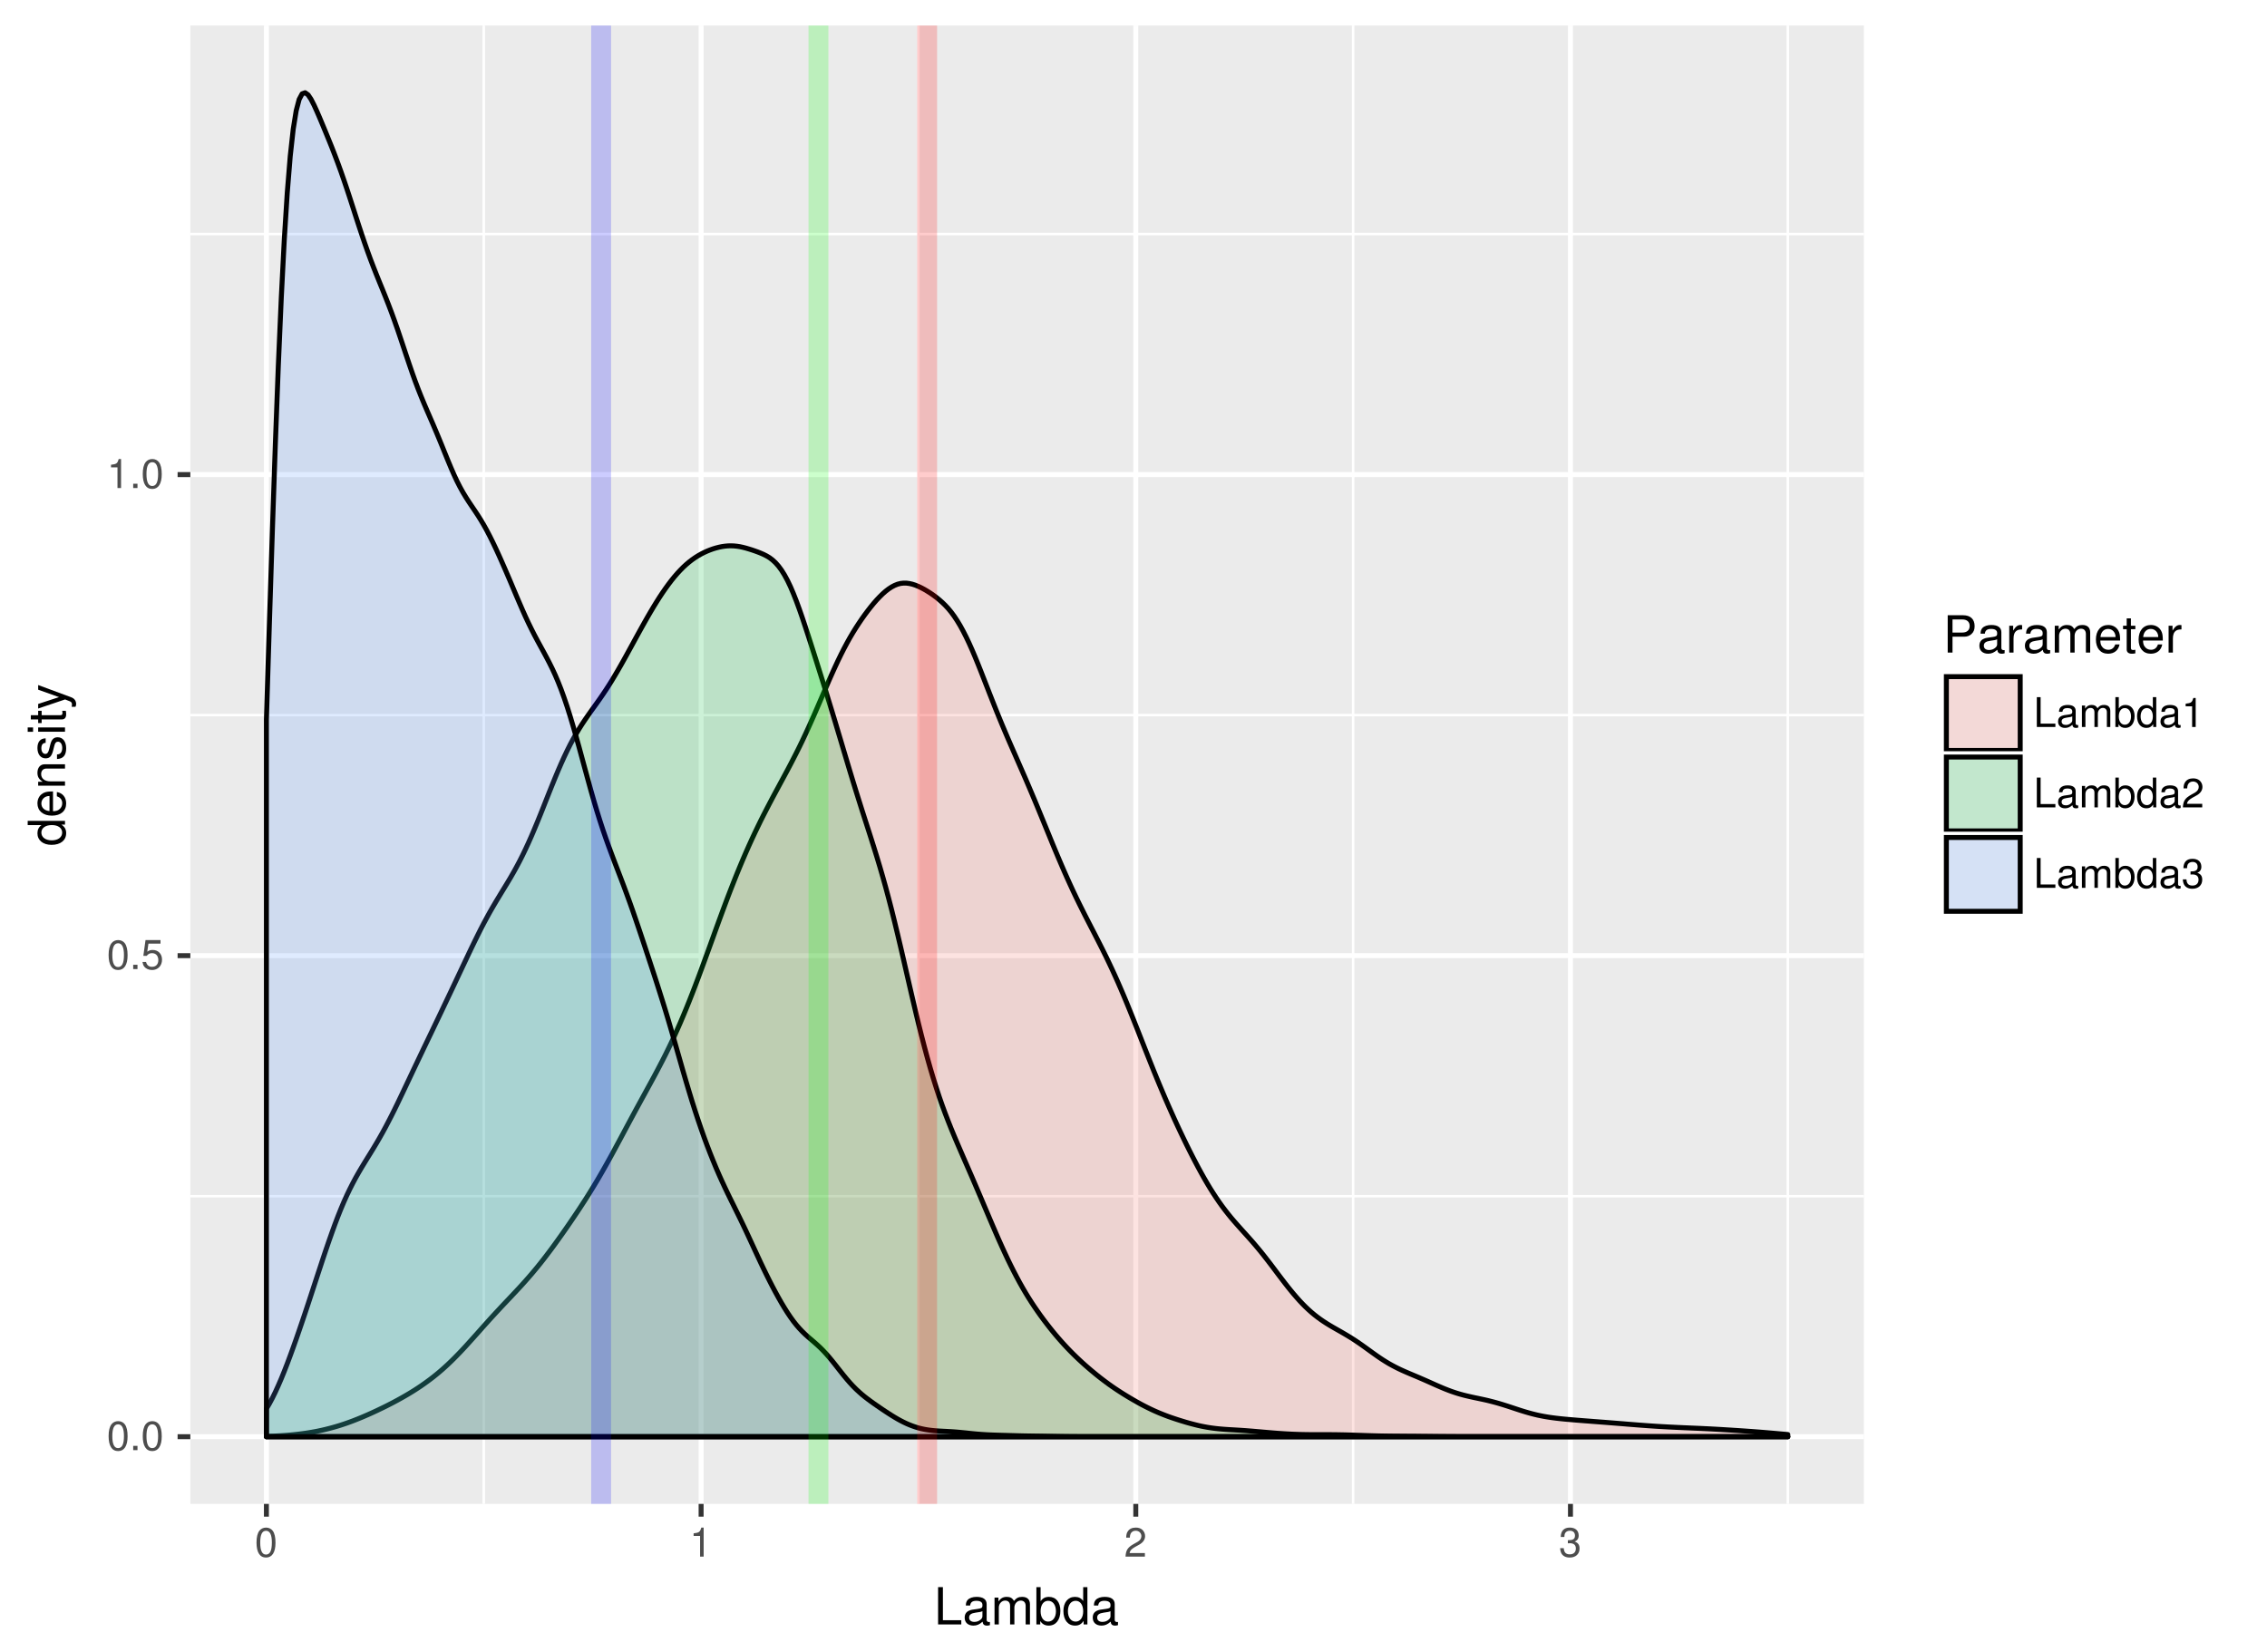 <?xml version="1.0" encoding="UTF-8"?>
<svg xmlns="http://www.w3.org/2000/svg" xmlns:xlink="http://www.w3.org/1999/xlink" width="487pt" height="355pt" viewBox="0 0 487 355" version="1.1">
<defs>
<g>
<symbol overflow="visible" id="glyph0-0">
<path style="stroke:none;" d=""/>
</symbol>
<symbol overflow="visible" id="glyph0-1">
<path style="stroke:none;" d="M 2.422 -6.234 C 1.844 -6.234 1.312 -5.984 0.984 -5.547 C 0.578 -5 0.375 -4.172 0.375 -3.016 C 0.375 -0.922 1.078 0.203 2.422 0.203 C 3.734 0.203 4.453 -0.922 4.453 -2.969 C 4.453 -4.172 4.266 -4.984 3.859 -5.547 C 3.531 -5.984 3.016 -6.234 2.422 -6.234 Z M 2.422 -5.547 C 3.25 -5.547 3.672 -4.703 3.672 -3.031 C 3.672 -1.266 3.266 -0.438 2.406 -0.438 C 1.578 -0.438 1.172 -1.297 1.172 -3.016 C 1.172 -4.719 1.578 -5.547 2.422 -5.547 Z M 2.422 -5.547 "/>
</symbol>
<symbol overflow="visible" id="glyph0-2">
<path style="stroke:none;" d="M 1.688 -0.922 L 0.766 -0.922 L 0.766 0 L 1.688 0 Z M 1.688 -0.922 "/>
</symbol>
<symbol overflow="visible" id="glyph0-3">
<path style="stroke:none;" d="M 4.188 -6.234 L 0.969 -6.234 L 0.5 -2.844 L 1.219 -2.844 C 1.578 -3.266 1.875 -3.422 2.359 -3.422 C 3.188 -3.422 3.719 -2.844 3.719 -1.922 C 3.719 -1.031 3.203 -0.484 2.359 -0.484 C 1.688 -0.484 1.266 -0.828 1.078 -1.531 L 0.312 -1.531 C 0.406 -1.016 0.5 -0.781 0.688 -0.547 C 1.031 -0.078 1.672 0.203 2.375 0.203 C 3.641 0.203 4.516 -0.719 4.516 -2.031 C 4.516 -3.266 3.688 -4.109 2.5 -4.109 C 2.062 -4.109 1.703 -4 1.344 -3.734 L 1.594 -5.469 L 4.188 -5.469 Z M 4.188 -6.234 "/>
</symbol>
<symbol overflow="visible" id="glyph0-4">
<path style="stroke:none;" d="M 2.281 -4.438 L 2.281 0 L 3.047 0 L 3.047 -6.234 L 2.547 -6.234 C 2.266 -5.281 2.094 -5.141 0.891 -5 L 0.891 -4.438 Z M 2.281 -4.438 "/>
</symbol>
<symbol overflow="visible" id="glyph0-5">
<path style="stroke:none;" d="M 4.453 -0.766 L 1.172 -0.766 C 1.25 -1.281 1.531 -1.594 2.297 -2.047 L 3.172 -2.531 C 4.047 -3 4.5 -3.641 4.5 -4.406 C 4.5 -4.922 4.281 -5.406 3.922 -5.75 C 3.547 -6.078 3.094 -6.234 2.5 -6.234 C 1.703 -6.234 1.125 -5.953 0.781 -5.422 C 0.547 -5.094 0.453 -4.703 0.438 -4.078 L 1.219 -4.078 C 1.234 -4.5 1.297 -4.75 1.406 -4.953 C 1.594 -5.328 2 -5.562 2.469 -5.562 C 3.172 -5.562 3.703 -5.062 3.703 -4.391 C 3.703 -3.891 3.406 -3.469 2.859 -3.156 L 2.047 -2.703 C 0.75 -1.969 0.375 -1.375 0.297 0 L 4.453 0 Z M 4.453 -0.766 "/>
</symbol>
<symbol overflow="visible" id="glyph0-6">
<path style="stroke:none;" d="M 1.938 -2.859 L 2.047 -2.859 L 2.359 -2.875 C 3.219 -2.875 3.656 -2.484 3.656 -1.734 C 3.656 -0.953 3.172 -0.484 2.359 -0.484 C 1.516 -0.484 1.109 -0.906 1.062 -1.812 L 0.281 -1.812 C 0.312 -1.312 0.406 -0.984 0.547 -0.703 C 0.875 -0.109 1.484 0.203 2.344 0.203 C 3.625 0.203 4.453 -0.562 4.453 -1.734 C 4.453 -2.531 4.141 -2.969 3.391 -3.234 C 3.969 -3.453 4.266 -3.891 4.266 -4.516 C 4.266 -5.594 3.547 -6.234 2.359 -6.234 C 1.109 -6.234 0.438 -5.547 0.406 -4.219 L 1.188 -4.219 C 1.203 -4.594 1.234 -4.812 1.328 -5 C 1.5 -5.344 1.891 -5.562 2.375 -5.562 C 3.062 -5.562 3.469 -5.156 3.469 -4.5 C 3.469 -4.062 3.312 -3.797 2.969 -3.656 C 2.766 -3.562 2.484 -3.531 1.938 -3.516 Z M 1.938 -2.859 "/>
</symbol>
<symbol overflow="visible" id="glyph0-7">
<path style="stroke:none;" d="M 1.516 -6.406 L 0.703 -6.406 L 0.703 0 L 4.688 0 L 4.688 -0.719 L 1.516 -0.719 Z M 1.516 -6.406 "/>
</symbol>
<symbol overflow="visible" id="glyph0-8">
<path style="stroke:none;" d="M 4.703 -0.438 C 4.625 -0.406 4.594 -0.406 4.547 -0.406 C 4.297 -0.406 4.156 -0.547 4.156 -0.781 L 4.156 -3.484 C 4.156 -4.297 3.547 -4.734 2.422 -4.734 C 1.75 -4.734 1.203 -4.547 0.891 -4.203 C 0.672 -3.969 0.594 -3.703 0.578 -3.25 L 1.312 -3.25 C 1.375 -3.812 1.703 -4.062 2.391 -4.062 C 3.047 -4.062 3.422 -3.812 3.422 -3.375 L 3.422 -3.188 C 3.422 -2.875 3.234 -2.75 2.656 -2.672 C 1.625 -2.547 1.453 -2.5 1.172 -2.391 C 0.641 -2.172 0.375 -1.766 0.375 -1.156 C 0.375 -0.328 0.953 0.203 1.875 0.203 C 2.469 0.203 2.922 0 3.453 -0.469 C 3.5 -0.016 3.734 0.203 4.203 0.203 C 4.359 0.203 4.469 0.188 4.703 0.125 Z M 3.422 -1.453 C 3.422 -1.203 3.359 -1.062 3.125 -0.859 C 2.828 -0.578 2.469 -0.438 2.047 -0.438 C 1.469 -0.438 1.141 -0.719 1.141 -1.172 C 1.141 -1.656 1.453 -1.906 2.25 -2.016 C 3.016 -2.125 3.172 -2.156 3.422 -2.281 Z M 3.422 -1.453 "/>
</symbol>
<symbol overflow="visible" id="glyph0-9">
<path style="stroke:none;" d="M 0.609 -4.609 L 0.609 0 L 1.359 0 L 1.359 -2.891 C 1.359 -3.562 1.844 -4.094 2.438 -4.094 C 2.984 -4.094 3.297 -3.766 3.297 -3.172 L 3.297 0 L 4.031 0 L 4.031 -2.891 C 4.031 -3.562 4.516 -4.094 5.109 -4.094 C 5.641 -4.094 5.969 -3.75 5.969 -3.172 L 5.969 0 L 6.703 0 L 6.703 -3.453 C 6.703 -4.281 6.234 -4.734 5.359 -4.734 C 4.75 -4.734 4.375 -4.562 3.953 -4.031 C 3.672 -4.531 3.312 -4.734 2.703 -4.734 C 2.094 -4.734 1.688 -4.516 1.297 -3.953 L 1.297 -4.609 Z M 0.609 -4.609 "/>
</symbol>
<symbol overflow="visible" id="glyph0-10">
<path style="stroke:none;" d="M 0.469 -6.406 L 0.469 0 L 1.141 0 L 1.141 -0.594 C 1.484 -0.047 1.953 0.203 2.594 0.203 C 3.812 0.203 4.594 -0.797 4.594 -2.328 C 4.594 -3.812 3.844 -4.734 2.625 -4.734 C 2 -4.734 1.547 -4.5 1.203 -3.984 L 1.203 -6.406 Z M 2.484 -4.062 C 3.312 -4.062 3.828 -3.344 3.828 -2.25 C 3.828 -1.203 3.297 -0.484 2.484 -0.484 C 1.719 -0.484 1.203 -1.188 1.203 -2.266 C 1.203 -3.359 1.719 -4.062 2.484 -4.062 Z M 2.484 -4.062 "/>
</symbol>
<symbol overflow="visible" id="glyph0-11">
<path style="stroke:none;" d="M 4.359 -6.406 L 3.625 -6.406 L 3.625 -4.031 C 3.312 -4.5 2.828 -4.734 2.203 -4.734 C 1.016 -4.734 0.234 -3.781 0.234 -2.312 C 0.234 -0.75 1 0.203 2.234 0.203 C 2.875 0.203 3.312 -0.031 3.703 -0.609 L 3.703 0 L 4.359 0 Z M 2.328 -4.062 C 3.125 -4.062 3.625 -3.359 3.625 -2.25 C 3.625 -1.188 3.109 -0.484 2.344 -0.484 C 1.531 -0.484 1 -1.203 1 -2.266 C 1 -3.344 1.531 -4.062 2.328 -4.062 Z M 2.328 -4.062 "/>
</symbol>
<symbol overflow="visible" id="glyph1-0">
<path style="stroke:none;" d=""/>
</symbol>
<symbol overflow="visible" id="glyph1-1">
<path style="stroke:none;" d="M 1.906 -8.016 L 0.875 -8.016 L 0.875 0 L 5.859 0 L 5.859 -0.906 L 1.906 -0.906 Z M 1.906 -8.016 "/>
</symbol>
<symbol overflow="visible" id="glyph1-2">
<path style="stroke:none;" d="M 5.891 -0.531 C 5.781 -0.516 5.734 -0.516 5.688 -0.516 C 5.375 -0.516 5.188 -0.688 5.188 -0.969 L 5.188 -4.359 C 5.188 -5.375 4.438 -5.922 3.031 -5.922 C 2.188 -5.922 1.5 -5.688 1.109 -5.266 C 0.844 -4.969 0.734 -4.625 0.719 -4.062 L 1.641 -4.062 C 1.719 -4.766 2.141 -5.078 2.984 -5.078 C 3.812 -5.078 4.281 -4.781 4.281 -4.219 L 4.281 -3.984 C 4.281 -3.594 4.047 -3.438 3.328 -3.344 C 2.031 -3.172 1.828 -3.141 1.469 -2.984 C 0.797 -2.719 0.469 -2.203 0.469 -1.453 C 0.469 -0.406 1.188 0.25 2.359 0.25 C 3.078 0.25 3.656 0 4.312 -0.594 C 4.375 -0.016 4.656 0.25 5.266 0.25 C 5.438 0.25 5.594 0.234 5.891 0.156 Z M 4.281 -1.812 C 4.281 -1.5 4.188 -1.312 3.922 -1.062 C 3.547 -0.719 3.094 -0.547 2.547 -0.547 C 1.844 -0.547 1.422 -0.891 1.422 -1.469 C 1.422 -2.078 1.828 -2.391 2.812 -2.531 C 3.766 -2.656 3.969 -2.703 4.281 -2.844 Z M 4.281 -1.812 "/>
</symbol>
<symbol overflow="visible" id="glyph1-3">
<path style="stroke:none;" d="M 0.766 -5.766 L 0.766 0 L 1.688 0 L 1.688 -3.625 C 1.688 -4.453 2.297 -5.125 3.047 -5.125 C 3.734 -5.125 4.109 -4.703 4.109 -3.969 L 4.109 0 L 5.031 0 L 5.031 -3.625 C 5.031 -4.453 5.641 -5.125 6.391 -5.125 C 7.062 -5.125 7.453 -4.703 7.453 -3.969 L 7.453 0 L 8.375 0 L 8.375 -4.328 C 8.375 -5.359 7.781 -5.922 6.703 -5.922 C 5.938 -5.922 5.484 -5.703 4.938 -5.047 C 4.594 -5.672 4.141 -5.922 3.391 -5.922 C 2.625 -5.922 2.109 -5.641 1.609 -4.953 L 1.609 -5.766 Z M 0.766 -5.766 "/>
</symbol>
<symbol overflow="visible" id="glyph1-4">
<path style="stroke:none;" d="M 0.594 -8.016 L 0.594 0 L 1.422 0 L 1.422 -0.734 C 1.859 -0.062 2.438 0.25 3.25 0.25 C 4.766 0.25 5.75 -0.984 5.75 -2.906 C 5.75 -4.781 4.812 -5.922 3.281 -5.922 C 2.5 -5.922 1.938 -5.625 1.5 -4.984 L 1.5 -8.016 Z M 3.109 -5.078 C 4.141 -5.078 4.797 -4.188 4.797 -2.812 C 4.797 -1.5 4.109 -0.609 3.109 -0.609 C 2.141 -0.609 1.5 -1.484 1.5 -2.844 C 1.5 -4.188 2.141 -5.078 3.109 -5.078 Z M 3.109 -5.078 "/>
</symbol>
<symbol overflow="visible" id="glyph1-5">
<path style="stroke:none;" d="M 5.438 -8.016 L 4.531 -8.016 L 4.531 -5.031 C 4.141 -5.625 3.531 -5.922 2.766 -5.922 C 1.266 -5.922 0.281 -4.734 0.281 -2.891 C 0.281 -0.953 1.25 0.25 2.797 0.25 C 3.594 0.25 4.141 -0.047 4.625 -0.766 L 4.625 0 L 5.438 0 Z M 2.922 -5.078 C 3.906 -5.078 4.531 -4.188 4.531 -2.812 C 4.531 -1.484 3.891 -0.609 2.922 -0.609 C 1.906 -0.609 1.25 -1.5 1.25 -2.844 C 1.25 -4.188 1.906 -5.078 2.922 -5.078 Z M 2.922 -5.078 "/>
</symbol>
<symbol overflow="visible" id="glyph1-6">
<path style="stroke:none;" d="M 2.031 -3.406 L 4.547 -3.406 C 5.172 -3.406 5.672 -3.594 6.094 -3.969 C 6.578 -4.406 6.781 -4.922 6.781 -5.672 C 6.781 -7.172 5.891 -8.016 4.312 -8.016 L 1 -8.016 L 1 0 L 2.031 0 Z M 2.031 -4.297 L 2.031 -7.109 L 4.156 -7.109 C 5.141 -7.109 5.719 -6.594 5.719 -5.703 C 5.719 -4.828 5.141 -4.297 4.156 -4.297 Z M 2.031 -4.297 "/>
</symbol>
<symbol overflow="visible" id="glyph1-7">
<path style="stroke:none;" d="M 0.766 -5.766 L 0.766 0 L 1.688 0 L 1.688 -2.984 C 1.688 -3.812 1.891 -4.359 2.328 -4.672 C 2.625 -4.891 2.891 -4.953 3.531 -4.969 L 3.531 -5.891 C 3.375 -5.922 3.297 -5.922 3.172 -5.922 C 2.578 -5.922 2.141 -5.578 1.609 -4.719 L 1.609 -5.766 Z M 0.766 -5.766 "/>
</symbol>
<symbol overflow="visible" id="glyph1-8">
<path style="stroke:none;" d="M 5.641 -2.578 C 5.641 -3.453 5.578 -3.984 5.406 -4.406 C 5.031 -5.359 4.156 -5.922 3.078 -5.922 C 1.469 -5.922 0.438 -4.703 0.438 -2.812 C 0.438 -0.906 1.438 0.25 3.062 0.25 C 4.375 0.25 5.297 -0.5 5.516 -1.75 L 4.594 -1.75 C 4.344 -0.984 3.828 -0.594 3.094 -0.594 C 2.516 -0.594 2.016 -0.859 1.703 -1.344 C 1.484 -1.672 1.406 -2 1.391 -2.578 Z M 1.422 -3.328 C 1.5 -4.391 2.141 -5.078 3.062 -5.078 C 3.969 -5.078 4.656 -4.328 4.656 -3.391 C 4.656 -3.359 4.656 -3.344 4.656 -3.328 Z M 1.422 -3.328 "/>
</symbol>
<symbol overflow="visible" id="glyph1-9">
<path style="stroke:none;" d="M 2.797 -5.766 L 1.844 -5.766 L 1.844 -7.344 L 0.938 -7.344 L 0.938 -5.766 L 0.156 -5.766 L 0.156 -5.016 L 0.938 -5.016 L 0.938 -0.656 C 0.938 -0.078 1.328 0.25 2.047 0.25 C 2.266 0.25 2.484 0.234 2.797 0.172 L 2.797 -0.594 C 2.672 -0.562 2.531 -0.547 2.359 -0.547 C 1.953 -0.547 1.844 -0.656 1.844 -1.062 L 1.844 -5.016 L 2.797 -5.016 Z M 2.797 -5.766 "/>
</symbol>
<symbol overflow="visible" id="glyph2-0">
<path style="stroke:none;" d=""/>
</symbol>
<symbol overflow="visible" id="glyph2-1">
<path style="stroke:none;" d="M -8.016 -5.438 L -8.016 -4.531 L -5.031 -4.531 C -5.625 -4.141 -5.922 -3.531 -5.922 -2.766 C -5.922 -1.266 -4.734 -0.281 -2.891 -0.281 C -0.953 -0.281 0.25 -1.25 0.25 -2.797 C 0.25 -3.594 -0.047 -4.141 -0.766 -4.625 L 0 -4.625 L 0 -5.438 Z M -5.078 -2.922 C -5.078 -3.906 -4.188 -4.531 -2.812 -4.531 C -1.484 -4.531 -0.609 -3.891 -0.609 -2.922 C -0.609 -1.906 -1.5 -1.25 -2.844 -1.25 C -4.188 -1.25 -5.078 -1.906 -5.078 -2.922 Z M -5.078 -2.922 "/>
</symbol>
<symbol overflow="visible" id="glyph2-2">
<path style="stroke:none;" d="M -2.578 -5.641 C -3.453 -5.641 -3.984 -5.578 -4.406 -5.406 C -5.359 -5.031 -5.922 -4.156 -5.922 -3.078 C -5.922 -1.469 -4.703 -0.438 -2.812 -0.438 C -0.906 -0.438 0.25 -1.438 0.25 -3.062 C 0.25 -4.375 -0.5 -5.297 -1.75 -5.516 L -1.75 -4.594 C -0.984 -4.344 -0.594 -3.828 -0.594 -3.094 C -0.594 -2.516 -0.859 -2.016 -1.344 -1.703 C -1.672 -1.484 -2 -1.406 -2.578 -1.391 Z M -3.328 -1.422 C -4.391 -1.5 -5.078 -2.141 -5.078 -3.062 C -5.078 -3.969 -4.328 -4.656 -3.391 -4.656 C -3.359 -4.656 -3.344 -4.656 -3.328 -4.656 Z M -3.328 -1.422 "/>
</symbol>
<symbol overflow="visible" id="glyph2-3">
<path style="stroke:none;" d="M -5.766 -0.766 L 0 -0.766 L 0 -1.688 L -3.172 -1.688 C -4.359 -1.688 -5.125 -2.312 -5.125 -3.25 C -5.125 -3.984 -4.688 -4.438 -4 -4.438 L 0 -4.438 L 0 -5.359 L -4.359 -5.359 C -5.312 -5.359 -5.922 -4.641 -5.922 -3.531 C -5.922 -2.672 -5.594 -2.125 -4.797 -1.609 L -5.766 -1.609 Z M -5.766 -0.766 "/>
</symbol>
<symbol overflow="visible" id="glyph2-4">
<path style="stroke:none;" d="M -4.156 -4.812 C -5.297 -4.812 -5.922 -4.062 -5.922 -2.734 C -5.922 -1.391 -5.234 -0.516 -4.172 -0.516 C -3.266 -0.516 -2.844 -0.984 -2.516 -2.344 L -2.297 -3.203 C -2.141 -3.844 -1.906 -4.094 -1.5 -4.094 C -0.953 -4.094 -0.594 -3.547 -0.594 -2.75 C -0.594 -2.25 -0.734 -1.844 -0.984 -1.609 C -1.141 -1.469 -1.312 -1.391 -1.719 -1.344 L -1.719 -0.375 C -0.391 -0.422 0.25 -1.172 0.25 -2.672 C 0.25 -4.125 -0.469 -5.047 -1.578 -5.047 C -2.438 -5.047 -2.906 -4.562 -3.172 -3.422 L -3.391 -2.547 C -3.562 -1.797 -3.812 -1.469 -4.219 -1.469 C -4.734 -1.469 -5.078 -1.953 -5.078 -2.688 C -5.078 -3.438 -4.766 -3.828 -4.156 -3.844 Z M -4.156 -4.812 "/>
</symbol>
<symbol overflow="visible" id="glyph2-5">
<path style="stroke:none;" d="M -5.766 -1.656 L -5.766 -0.734 L 0 -0.734 L 0 -1.656 Z M -8.016 -1.656 L -8.016 -0.719 L -6.859 -0.719 L -6.859 -1.656 Z M -8.016 -1.656 "/>
</symbol>
<symbol overflow="visible" id="glyph2-6">
<path style="stroke:none;" d="M -5.766 -2.797 L -5.766 -1.844 L -7.344 -1.844 L -7.344 -0.938 L -5.766 -0.938 L -5.766 -0.156 L -5.016 -0.156 L -5.016 -0.938 L -0.656 -0.938 C -0.078 -0.938 0.25 -1.328 0.25 -2.047 C 0.25 -2.266 0.234 -2.484 0.172 -2.797 L -0.594 -2.797 C -0.562 -2.672 -0.547 -2.531 -0.547 -2.359 C -0.547 -1.953 -0.656 -1.844 -1.062 -1.844 L -5.016 -1.844 L -5.016 -2.797 Z M -5.766 -2.797 "/>
</symbol>
<symbol overflow="visible" id="glyph2-7">
<path style="stroke:none;" d="M -5.766 -4.266 L -1.281 -2.672 L -5.766 -1.203 L -5.766 -0.219 L 0.016 -2.172 L 0.938 -1.812 C 1.344 -1.672 1.5 -1.469 1.5 -1.078 C 1.5 -0.953 1.469 -0.797 1.438 -0.594 L 2.25 -0.594 C 2.359 -0.781 2.391 -0.969 2.391 -1.203 C 2.391 -1.5 2.297 -1.828 2.125 -2.062 C 1.906 -2.359 1.672 -2.516 1.203 -2.688 L -5.766 -5.266 Z M -5.766 -4.266 "/>
</symbol>
</g>
<clipPath id="clip1">
  <path d="M 40.891 5.48 L 401 5.48 L 401 324 L 40.891 324 Z M 40.891 5.48 "/>
</clipPath>
<clipPath id="clip2">
  <path d="M 40.891 256 L 401 256 L 401 258 L 40.891 258 Z M 40.891 256 "/>
</clipPath>
<clipPath id="clip3">
  <path d="M 40.891 153 L 401 153 L 401 154 L 40.891 154 Z M 40.891 153 "/>
</clipPath>
<clipPath id="clip4">
  <path d="M 40.891 50 L 401 50 L 401 51 L 40.891 51 Z M 40.891 50 "/>
</clipPath>
<clipPath id="clip5">
  <path d="M 103 5.48 L 105 5.48 L 105 324 L 103 324 Z M 103 5.48 "/>
</clipPath>
<clipPath id="clip6">
  <path d="M 197 5.48 L 198 5.48 L 198 324 L 197 324 Z M 197 5.48 "/>
</clipPath>
<clipPath id="clip7">
  <path d="M 290 5.48 L 291 5.48 L 291 324 L 290 324 Z M 290 5.48 "/>
</clipPath>
<clipPath id="clip8">
  <path d="M 383 5.48 L 385 5.48 L 385 324 L 383 324 Z M 383 5.48 "/>
</clipPath>
<clipPath id="clip9">
  <path d="M 40.891 308 L 401 308 L 401 310 L 40.891 310 Z M 40.891 308 "/>
</clipPath>
<clipPath id="clip10">
  <path d="M 40.891 204 L 401 204 L 401 206 L 40.891 206 Z M 40.891 204 "/>
</clipPath>
<clipPath id="clip11">
  <path d="M 40.891 101 L 401 101 L 401 103 L 40.891 103 Z M 40.891 101 "/>
</clipPath>
<clipPath id="clip12">
  <path d="M 56 5.48 L 58 5.48 L 58 324 L 56 324 Z M 56 5.48 "/>
</clipPath>
<clipPath id="clip13">
  <path d="M 150 5.48 L 152 5.48 L 152 324 L 150 324 Z M 150 5.48 "/>
</clipPath>
<clipPath id="clip14">
  <path d="M 243 5.48 L 245 5.48 L 245 324 L 243 324 Z M 243 5.48 "/>
</clipPath>
<clipPath id="clip15">
  <path d="M 336 5.48 L 338 5.48 L 338 324 L 336 324 Z M 336 5.48 "/>
</clipPath>
<clipPath id="clip16">
  <path d="M 197 5.48 L 202 5.48 L 202 324.109 L 197 324.109 Z M 197 5.48 "/>
</clipPath>
<clipPath id="clip17">
  <path d="M 173 5.48 L 178 5.48 L 178 324.109 L 173 324.109 Z M 173 5.48 "/>
</clipPath>
<clipPath id="clip18">
  <path d="M 127 5.48 L 132 5.48 L 132 324.109 L 127 324.109 Z M 127 5.48 "/>
</clipPath>
</defs>
<g id="surface521">
<rect x="0" y="0" width="487" height="355" style="fill:rgb(100%,100%,100%);fill-opacity:1;stroke:none;"/>
<rect x="0" y="0" width="487" height="355" style="fill:rgb(100%,100%,100%);fill-opacity:1;stroke:none;"/>
<path style="fill:none;stroke-width:1.067;stroke-linecap:round;stroke-linejoin:round;stroke:rgb(100%,100%,100%);stroke-opacity:1;stroke-miterlimit:10;" d="M 0 355 L 487 355 L 487 0 L 0 0 Z M 0 355 "/>
<g clip-path="url(#clip1)" clip-rule="nonzero">
<path style=" stroke:none;fill-rule:nonzero;fill:rgb(92.157%,92.157%,92.157%);fill-opacity:1;" d="M 40.891 323.109 L 400.402 323.109 L 400.402 5.48 L 40.891 5.48 Z M 40.891 323.109 "/>
</g>
<g clip-path="url(#clip2)" clip-rule="nonzero">
<path style="fill:none;stroke-width:0.533;stroke-linecap:butt;stroke-linejoin:round;stroke:rgb(100%,100%,100%);stroke-opacity:1;stroke-miterlimit:10;" d="M 40.891 256.996 L 400.402 256.996 "/>
</g>
<g clip-path="url(#clip3)" clip-rule="nonzero">
<path style="fill:none;stroke-width:0.533;stroke-linecap:butt;stroke-linejoin:round;stroke:rgb(100%,100%,100%);stroke-opacity:1;stroke-miterlimit:10;" d="M 40.891 153.641 L 400.402 153.641 "/>
</g>
<g clip-path="url(#clip4)" clip-rule="nonzero">
<path style="fill:none;stroke-width:0.533;stroke-linecap:butt;stroke-linejoin:round;stroke:rgb(100%,100%,100%);stroke-opacity:1;stroke-miterlimit:10;" d="M 40.891 50.285 L 400.402 50.285 "/>
</g>
<g clip-path="url(#clip5)" clip-rule="nonzero">
<path style="fill:none;stroke-width:0.533;stroke-linecap:butt;stroke-linejoin:round;stroke:rgb(100%,100%,100%);stroke-opacity:1;stroke-miterlimit:10;" d="M 103.922 323.109 L 103.922 5.48 "/>
</g>
<g clip-path="url(#clip6)" clip-rule="nonzero">
<path style="fill:none;stroke-width:0.533;stroke-linecap:butt;stroke-linejoin:round;stroke:rgb(100%,100%,100%);stroke-opacity:1;stroke-miterlimit:10;" d="M 197.301 323.109 L 197.301 5.48 "/>
</g>
<g clip-path="url(#clip7)" clip-rule="nonzero">
<path style="fill:none;stroke-width:0.533;stroke-linecap:butt;stroke-linejoin:round;stroke:rgb(100%,100%,100%);stroke-opacity:1;stroke-miterlimit:10;" d="M 290.684 323.109 L 290.684 5.48 "/>
</g>
<g clip-path="url(#clip8)" clip-rule="nonzero">
<path style="fill:none;stroke-width:0.533;stroke-linecap:butt;stroke-linejoin:round;stroke:rgb(100%,100%,100%);stroke-opacity:1;stroke-miterlimit:10;" d="M 384.062 323.109 L 384.062 5.48 "/>
</g>
<g clip-path="url(#clip9)" clip-rule="nonzero">
<path style="fill:none;stroke-width:1.067;stroke-linecap:butt;stroke-linejoin:round;stroke:rgb(100%,100%,100%);stroke-opacity:1;stroke-miterlimit:10;" d="M 40.891 308.672 L 400.402 308.672 "/>
</g>
<g clip-path="url(#clip10)" clip-rule="nonzero">
<path style="fill:none;stroke-width:1.067;stroke-linecap:butt;stroke-linejoin:round;stroke:rgb(100%,100%,100%);stroke-opacity:1;stroke-miterlimit:10;" d="M 40.891 205.316 L 400.402 205.316 "/>
</g>
<g clip-path="url(#clip11)" clip-rule="nonzero">
<path style="fill:none;stroke-width:1.067;stroke-linecap:butt;stroke-linejoin:round;stroke:rgb(100%,100%,100%);stroke-opacity:1;stroke-miterlimit:10;" d="M 40.891 101.965 L 400.402 101.965 "/>
</g>
<g clip-path="url(#clip12)" clip-rule="nonzero">
<path style="fill:none;stroke-width:1.067;stroke-linecap:butt;stroke-linejoin:round;stroke:rgb(100%,100%,100%);stroke-opacity:1;stroke-miterlimit:10;" d="M 57.23 323.109 L 57.23 5.48 "/>
</g>
<g clip-path="url(#clip13)" clip-rule="nonzero">
<path style="fill:none;stroke-width:1.067;stroke-linecap:butt;stroke-linejoin:round;stroke:rgb(100%,100%,100%);stroke-opacity:1;stroke-miterlimit:10;" d="M 150.613 323.109 L 150.613 5.48 "/>
</g>
<g clip-path="url(#clip14)" clip-rule="nonzero">
<path style="fill:none;stroke-width:1.067;stroke-linecap:butt;stroke-linejoin:round;stroke:rgb(100%,100%,100%);stroke-opacity:1;stroke-miterlimit:10;" d="M 243.992 323.109 L 243.992 5.48 "/>
</g>
<g clip-path="url(#clip15)" clip-rule="nonzero">
<path style="fill:none;stroke-width:1.067;stroke-linecap:butt;stroke-linejoin:round;stroke:rgb(100%,100%,100%);stroke-opacity:1;stroke-miterlimit:10;" d="M 337.371 323.109 L 337.371 5.48 "/>
</g>
<path style="fill-rule:nonzero;fill:rgb(97.255%,46.275%,42.745%);fill-opacity:0.2;stroke-width:1.067;stroke-linecap:round;stroke-linejoin:round;stroke:rgb(0%,0%,0%);stroke-opacity:1;stroke-miterlimit:10;" d="M 57.23 308.59 L 57.871 308.57 L 58.512 308.547 L 59.152 308.52 L 59.789 308.484 L 60.43 308.449 L 61.07 308.406 L 61.711 308.359 L 62.348 308.305 L 62.988 308.246 L 63.629 308.176 L 64.266 308.102 L 64.906 308.02 L 65.547 307.934 L 66.188 307.836 L 66.824 307.73 L 67.465 307.617 L 68.105 307.496 L 68.746 307.363 L 69.383 307.223 L 70.023 307.07 L 70.664 306.91 L 71.305 306.742 L 71.941 306.562 L 72.582 306.375 L 73.223 306.176 L 73.859 305.965 L 74.5 305.746 L 75.141 305.516 L 75.781 305.277 L 76.418 305.031 L 77.059 304.773 L 77.699 304.512 L 78.34 304.238 L 78.977 303.961 L 79.617 303.676 L 80.258 303.383 L 80.898 303.086 L 81.535 302.781 L 82.176 302.473 L 82.816 302.16 L 83.453 301.836 L 84.094 301.508 L 84.734 301.172 L 85.375 300.828 L 86.012 300.477 L 86.652 300.117 L 87.293 299.746 L 87.934 299.367 L 88.57 298.977 L 89.211 298.574 L 89.852 298.156 L 90.492 297.727 L 91.129 297.281 L 91.77 296.82 L 92.41 296.348 L 93.051 295.855 L 93.688 295.344 L 94.328 294.816 L 94.969 294.266 L 95.605 293.695 L 96.246 293.105 L 96.887 292.492 L 97.527 291.863 L 98.164 291.215 L 98.805 290.555 L 99.445 289.875 L 100.086 289.184 L 100.723 288.48 L 101.363 287.77 L 102.645 286.34 L 103.281 285.621 L 103.922 284.902 L 104.562 284.191 L 105.199 283.48 L 105.84 282.777 L 106.48 282.082 L 107.121 281.395 L 107.758 280.707 L 108.398 280.027 L 109.039 279.352 L 109.68 278.672 L 110.316 277.996 L 110.957 277.312 L 111.598 276.625 L 112.238 275.926 L 112.875 275.215 L 113.516 274.488 L 114.156 273.75 L 114.793 272.992 L 115.434 272.219 L 116.074 271.426 L 116.715 270.613 L 117.352 269.785 L 117.992 268.938 L 118.633 268.078 L 119.273 267.203 L 119.91 266.316 L 120.551 265.418 L 121.191 264.508 L 121.832 263.59 L 122.469 262.664 L 123.109 261.723 L 123.75 260.773 L 124.391 259.812 L 125.027 258.836 L 125.668 257.848 L 126.309 256.84 L 126.945 255.816 L 127.586 254.773 L 128.227 253.707 L 128.867 252.617 L 129.504 251.508 L 130.145 250.379 L 130.785 249.23 L 131.426 248.066 L 132.062 246.891 L 132.703 245.703 L 133.344 244.512 L 133.984 243.312 L 134.621 242.117 L 135.262 240.922 L 135.902 239.734 L 136.539 238.551 L 137.18 237.375 L 137.82 236.203 L 138.461 235.035 L 139.098 233.867 L 139.738 232.699 L 140.379 231.52 L 141.02 230.324 L 141.656 229.117 L 142.297 227.883 L 142.938 226.621 L 143.578 225.324 L 144.215 223.996 L 144.855 222.621 L 145.496 221.203 L 146.137 219.742 L 146.773 218.242 L 147.414 216.695 L 148.055 215.109 L 148.691 213.488 L 149.332 211.828 L 149.973 210.133 L 150.613 208.41 L 151.25 206.668 L 151.891 204.91 L 152.531 203.145 L 153.172 201.375 L 153.809 199.605 L 154.449 197.848 L 155.09 196.105 L 155.73 194.383 L 156.367 192.688 L 157.008 191.023 L 157.648 189.391 L 158.285 187.793 L 158.926 186.23 L 159.566 184.707 L 160.207 183.219 L 160.844 181.777 L 161.484 180.371 L 162.125 179 L 162.766 177.664 L 163.402 176.355 L 164.043 175.082 L 164.684 173.832 L 165.324 172.602 L 165.961 171.395 L 166.602 170.199 L 167.242 169.016 L 167.879 167.832 L 168.52 166.645 L 169.16 165.453 L 169.801 164.242 L 170.438 163.012 L 171.078 161.758 L 171.719 160.473 L 172.359 159.152 L 172.996 157.797 L 173.637 156.406 L 174.277 154.984 L 174.918 153.535 L 175.555 152.066 L 176.195 150.582 L 176.836 149.09 L 177.477 147.602 L 178.113 146.133 L 178.754 144.688 L 179.395 143.281 L 180.031 141.918 L 180.672 140.602 L 181.312 139.34 L 181.953 138.137 L 182.59 136.992 L 183.23 135.91 L 183.871 134.879 L 184.512 133.895 L 185.148 132.957 L 185.789 132.059 L 186.43 131.203 L 187.07 130.383 L 187.707 129.605 L 188.348 128.875 L 188.988 128.199 L 189.625 127.574 L 190.266 127.012 L 190.906 126.52 L 191.547 126.102 L 192.184 125.766 L 192.824 125.512 L 193.465 125.348 L 194.105 125.277 L 194.742 125.285 L 195.383 125.371 L 196.023 125.52 L 196.664 125.73 L 197.301 125.992 L 197.941 126.297 L 198.582 126.641 L 199.219 127.02 L 199.859 127.426 L 200.5 127.867 L 201.141 128.344 L 201.777 128.859 L 202.418 129.426 L 203.059 130.047 L 203.699 130.738 L 204.336 131.512 L 204.977 132.379 L 205.617 133.344 L 206.258 134.406 L 206.895 135.566 L 207.535 136.824 L 208.176 138.172 L 208.816 139.602 L 209.453 141.102 L 210.094 142.668 L 210.734 144.273 L 211.371 145.902 L 212.652 149.184 L 213.293 150.809 L 213.93 152.418 L 214.57 153.996 L 215.211 155.551 L 215.852 157.074 L 216.488 158.57 L 217.129 160.047 L 217.77 161.512 L 218.41 162.973 L 219.047 164.43 L 219.688 165.891 L 220.328 167.363 L 220.965 168.852 L 221.605 170.359 L 222.246 171.883 L 222.887 173.422 L 223.523 174.977 L 224.164 176.535 L 225.445 179.668 L 226.082 181.227 L 226.723 182.77 L 227.363 184.293 L 228.004 185.793 L 228.641 187.266 L 229.281 188.707 L 229.922 190.117 L 230.559 191.496 L 231.199 192.84 L 231.84 194.156 L 232.48 195.441 L 233.117 196.711 L 233.758 197.961 L 234.398 199.207 L 235.039 200.445 L 235.676 201.691 L 236.316 202.949 L 236.957 204.223 L 237.598 205.52 L 238.234 206.848 L 238.875 208.211 L 239.516 209.605 L 240.156 211.035 L 240.793 212.504 L 241.434 214.008 L 242.074 215.543 L 242.711 217.105 L 243.352 218.699 L 243.992 220.309 L 244.633 221.93 L 245.27 223.555 L 245.91 225.184 L 246.551 226.801 L 247.191 228.41 L 247.828 230.004 L 248.469 231.574 L 249.109 233.121 L 249.75 234.641 L 250.387 236.137 L 251.027 237.602 L 251.668 239.043 L 252.305 240.461 L 252.945 241.852 L 253.586 243.215 L 254.227 244.555 L 254.863 245.867 L 255.504 247.156 L 256.145 248.418 L 256.785 249.652 L 257.422 250.859 L 258.062 252.031 L 258.703 253.172 L 259.344 254.273 L 259.98 255.332 L 260.621 256.348 L 261.262 257.324 L 261.898 258.258 L 262.539 259.152 L 263.18 260.004 L 263.82 260.82 L 264.457 261.605 L 265.098 262.355 L 265.738 263.086 L 266.379 263.805 L 267.016 264.516 L 267.656 265.223 L 268.297 265.938 L 268.938 266.66 L 269.574 267.398 L 270.215 268.156 L 270.855 268.934 L 271.496 269.734 L 272.133 270.551 L 272.773 271.379 L 273.414 272.223 L 274.051 273.07 L 274.691 273.922 L 275.332 274.766 L 275.973 275.602 L 276.609 276.418 L 277.25 277.215 L 277.891 277.988 L 278.531 278.73 L 279.168 279.445 L 279.809 280.125 L 280.449 280.77 L 281.09 281.375 L 281.727 281.945 L 282.367 282.477 L 283.008 282.977 L 283.645 283.445 L 284.285 283.883 L 284.926 284.301 L 285.566 284.695 L 286.203 285.074 L 286.844 285.441 L 288.125 286.168 L 288.762 286.539 L 289.402 286.918 L 290.043 287.309 L 290.684 287.711 L 291.32 288.129 L 291.961 288.566 L 292.602 289.012 L 293.242 289.469 L 293.879 289.93 L 294.52 290.395 L 295.16 290.852 L 295.797 291.305 L 296.438 291.746 L 297.078 292.168 L 297.719 292.57 L 298.355 292.953 L 298.996 293.312 L 299.637 293.652 L 300.277 293.977 L 300.914 294.281 L 301.555 294.57 L 302.195 294.852 L 302.836 295.125 L 303.473 295.395 L 304.754 295.934 L 305.391 296.211 L 306.031 296.488 L 306.672 296.77 L 307.312 297.055 L 307.949 297.344 L 308.59 297.629 L 309.23 297.906 L 309.871 298.18 L 310.508 298.441 L 311.148 298.691 L 311.789 298.93 L 312.43 299.148 L 313.066 299.355 L 313.707 299.543 L 314.348 299.719 L 314.984 299.879 L 315.625 300.027 L 316.266 300.172 L 316.906 300.309 L 317.543 300.441 L 318.824 300.715 L 319.465 300.859 L 320.102 301.016 L 320.742 301.18 L 321.383 301.352 L 322.023 301.535 L 322.66 301.727 L 323.301 301.926 L 323.941 302.129 L 324.582 302.34 L 325.219 302.551 L 326.5 302.973 L 327.137 303.172 L 327.777 303.367 L 328.418 303.551 L 329.059 303.727 L 329.695 303.887 L 330.336 304.039 L 330.977 304.172 L 331.617 304.297 L 332.254 304.406 L 332.895 304.508 L 333.535 304.598 L 334.176 304.68 L 334.812 304.754 L 335.453 304.824 L 336.094 304.887 L 336.73 304.945 L 338.652 305.109 L 339.289 305.16 L 340.57 305.262 L 341.211 305.309 L 341.848 305.359 L 342.488 305.41 L 343.129 305.457 L 343.77 305.508 L 344.406 305.555 L 345.688 305.656 L 346.324 305.707 L 348.246 305.859 L 348.883 305.91 L 349.523 305.965 L 350.805 306.066 L 351.441 306.117 L 352.082 306.168 L 353.363 306.262 L 354 306.309 L 355.922 306.438 L 356.559 306.477 L 357.84 306.547 L 358.477 306.582 L 360.398 306.676 L 361.035 306.703 L 361.676 306.734 L 362.957 306.789 L 363.594 306.816 L 365.516 306.898 L 366.152 306.93 L 367.434 306.992 L 368.07 307.027 L 369.352 307.098 L 369.992 307.137 L 370.629 307.176 L 371.91 307.254 L 372.551 307.297 L 373.188 307.336 L 375.109 307.465 L 375.746 307.512 L 376.387 307.555 L 377.027 307.602 L 377.664 307.652 L 378.945 307.754 L 379.586 307.809 L 380.223 307.863 L 381.504 307.973 L 382.145 308.031 L 382.781 308.09 L 384.062 308.199 L 384.062 308.672 L 57.23 308.672 Z M 57.23 308.59 "/>
<path style="fill-rule:nonzero;fill:rgb(0%,72.941%,21.961%);fill-opacity:0.2;stroke-width:1.067;stroke-linecap:round;stroke-linejoin:round;stroke:rgb(0%,0%,0%);stroke-opacity:1;stroke-miterlimit:10;" d="M 57.23 302.664 L 57.871 301.57 L 58.512 300.371 L 59.152 299.07 L 59.789 297.668 L 60.43 296.184 L 61.07 294.609 L 61.711 292.961 L 62.348 291.254 L 62.988 289.496 L 63.629 287.691 L 64.266 285.848 L 64.906 283.973 L 65.547 282.07 L 66.188 280.145 L 66.824 278.203 L 68.105 274.289 L 68.746 272.34 L 69.383 270.402 L 70.023 268.496 L 70.664 266.629 L 71.305 264.809 L 71.941 263.051 L 72.582 261.363 L 73.223 259.758 L 73.859 258.246 L 74.5 256.82 L 75.141 255.48 L 75.781 254.219 L 76.418 253.027 L 77.059 251.895 L 77.699 250.809 L 78.34 249.754 L 78.977 248.719 L 79.617 247.688 L 80.258 246.641 L 80.898 245.574 L 81.535 244.477 L 82.176 243.34 L 82.816 242.168 L 83.453 240.953 L 84.094 239.707 L 84.734 238.426 L 85.375 237.117 L 86.012 235.785 L 86.652 234.441 L 87.934 231.738 L 88.57 230.387 L 89.852 227.691 L 90.492 226.352 L 91.129 225.016 L 91.77 223.68 L 92.41 222.348 L 93.051 221.012 L 93.688 219.676 L 94.328 218.34 L 94.969 217 L 95.605 215.656 L 96.887 212.961 L 97.527 211.609 L 98.164 210.254 L 98.805 208.895 L 100.086 206.184 L 100.723 204.832 L 101.363 203.496 L 102.004 202.176 L 102.645 200.875 L 103.281 199.605 L 103.922 198.371 L 104.562 197.18 L 105.199 196.023 L 105.84 194.906 L 106.48 193.816 L 107.121 192.754 L 107.758 191.703 L 108.398 190.656 L 109.039 189.605 L 109.68 188.531 L 110.316 187.422 L 110.957 186.266 L 111.598 185.062 L 112.238 183.797 L 112.875 182.473 L 113.516 181.09 L 114.156 179.652 L 114.793 178.156 L 115.434 176.617 L 116.074 175.043 L 116.715 173.438 L 117.352 171.824 L 117.992 170.211 L 118.633 168.617 L 119.273 167.047 L 119.91 165.523 L 120.551 164.047 L 121.191 162.629 L 121.832 161.281 L 122.469 160.004 L 123.109 158.809 L 123.75 157.68 L 124.391 156.613 L 125.027 155.605 L 125.668 154.645 L 126.309 153.719 L 126.945 152.816 L 128.227 151.035 L 128.867 150.129 L 129.504 149.203 L 130.145 148.246 L 130.785 147.254 L 131.426 146.23 L 132.062 145.172 L 132.703 144.086 L 133.344 142.969 L 133.984 141.832 L 134.621 140.68 L 135.902 138.344 L 136.539 137.172 L 137.18 136.008 L 137.82 134.852 L 138.461 133.707 L 139.098 132.586 L 139.738 131.484 L 140.379 130.406 L 141.02 129.363 L 141.656 128.355 L 142.297 127.387 L 142.938 126.457 L 143.578 125.574 L 144.215 124.734 L 144.855 123.941 L 145.496 123.199 L 146.137 122.508 L 146.773 121.863 L 147.414 121.273 L 148.055 120.734 L 148.691 120.242 L 149.332 119.797 L 149.973 119.391 L 150.613 119.027 L 151.25 118.703 L 151.891 118.41 L 152.531 118.152 L 153.172 117.922 L 153.809 117.73 L 154.449 117.566 L 155.09 117.434 L 155.73 117.34 L 156.367 117.281 L 157.008 117.266 L 157.648 117.289 L 158.285 117.352 L 158.926 117.449 L 159.566 117.586 L 160.207 117.75 L 160.844 117.938 L 161.484 118.137 L 162.125 118.355 L 162.766 118.586 L 163.402 118.836 L 164.043 119.117 L 164.684 119.441 L 165.324 119.828 L 165.961 120.312 L 166.602 120.906 L 167.242 121.629 L 167.879 122.492 L 168.52 123.516 L 169.16 124.695 L 169.801 126.035 L 170.438 127.523 L 171.078 129.145 L 171.719 130.891 L 172.359 132.734 L 172.996 134.645 L 173.637 136.602 L 174.277 138.59 L 174.918 140.602 L 175.555 142.625 L 176.195 144.656 L 176.836 146.699 L 177.477 148.754 L 178.113 150.828 L 178.754 152.918 L 179.395 155.031 L 180.031 157.16 L 180.672 159.301 L 181.312 161.449 L 181.953 163.59 L 182.59 165.719 L 183.23 167.824 L 183.871 169.902 L 184.512 171.949 L 185.148 173.965 L 185.789 175.965 L 186.43 177.953 L 187.07 179.949 L 187.707 181.969 L 188.348 184.031 L 188.988 186.152 L 189.625 188.344 L 190.266 190.633 L 190.906 193.02 L 191.547 195.5 L 192.184 198.07 L 192.824 200.715 L 193.465 203.426 L 194.105 206.184 L 194.742 208.961 L 195.383 211.746 L 196.023 214.508 L 196.664 217.223 L 197.301 219.871 L 197.941 222.438 L 198.582 224.91 L 199.219 227.281 L 199.859 229.543 L 200.5 231.691 L 201.141 233.73 L 201.777 235.668 L 202.418 237.5 L 203.059 239.238 L 203.699 240.898 L 204.336 242.5 L 204.977 244.051 L 205.617 245.562 L 206.258 247.047 L 206.895 248.52 L 208.176 251.449 L 208.816 252.922 L 209.453 254.406 L 210.094 255.902 L 210.734 257.402 L 211.371 258.91 L 212.652 261.926 L 213.293 263.422 L 213.93 264.902 L 214.57 266.363 L 215.211 267.789 L 215.852 269.188 L 216.488 270.547 L 217.129 271.863 L 217.77 273.137 L 218.41 274.367 L 219.047 275.551 L 219.688 276.688 L 220.328 277.781 L 220.965 278.824 L 221.605 279.828 L 222.246 280.793 L 222.887 281.723 L 223.523 282.625 L 224.164 283.496 L 224.805 284.34 L 225.445 285.164 L 226.082 285.961 L 226.723 286.738 L 227.363 287.488 L 228.004 288.219 L 228.641 288.922 L 229.281 289.609 L 229.922 290.273 L 230.559 290.914 L 231.199 291.539 L 231.84 292.145 L 232.48 292.734 L 233.117 293.309 L 233.758 293.867 L 234.398 294.414 L 235.039 294.945 L 235.676 295.469 L 236.316 295.977 L 236.957 296.469 L 237.598 296.949 L 238.234 297.418 L 238.875 297.871 L 239.516 298.309 L 240.156 298.734 L 240.793 299.148 L 241.434 299.551 L 242.074 299.945 L 242.711 300.328 L 243.352 300.703 L 243.992 301.07 L 244.633 301.43 L 245.27 301.777 L 245.91 302.109 L 246.551 302.434 L 247.191 302.746 L 247.828 303.043 L 248.469 303.328 L 249.109 303.602 L 249.75 303.859 L 250.387 304.109 L 251.027 304.348 L 251.668 304.574 L 252.305 304.789 L 252.945 305 L 253.586 305.203 L 254.227 305.398 L 254.863 305.59 L 255.504 305.77 L 256.145 305.941 L 256.785 306.105 L 257.422 306.262 L 258.062 306.402 L 258.703 306.527 L 259.344 306.645 L 259.98 306.746 L 260.621 306.836 L 261.262 306.914 L 261.898 306.98 L 262.539 307.035 L 263.18 307.086 L 263.82 307.129 L 264.457 307.168 L 265.098 307.203 L 266.379 307.281 L 267.016 307.324 L 267.656 307.367 L 268.938 307.469 L 269.574 307.523 L 270.855 307.633 L 271.496 307.691 L 272.133 307.746 L 273.414 307.855 L 274.051 307.906 L 274.691 307.953 L 275.973 308.039 L 276.609 308.074 L 277.25 308.109 L 277.891 308.137 L 278.531 308.16 L 279.168 308.184 L 279.809 308.199 L 280.449 308.211 L 281.09 308.219 L 281.727 308.227 L 284.926 308.227 L 285.566 308.23 L 286.203 308.234 L 286.844 308.238 L 288.125 308.262 L 288.762 308.273 L 289.402 308.289 L 290.684 308.328 L 291.32 308.352 L 292.602 308.391 L 293.242 308.414 L 293.879 308.434 L 295.16 308.473 L 295.797 308.488 L 296.438 308.504 L 297.719 308.527 L 298.355 308.535 L 299.637 308.551 L 300.277 308.555 L 300.914 308.559 L 301.555 308.566 L 302.836 308.574 L 303.473 308.578 L 304.113 308.582 L 304.754 308.59 L 305.391 308.598 L 306.031 308.602 L 307.312 308.617 L 307.949 308.625 L 308.59 308.633 L 309.23 308.637 L 309.871 308.645 L 310.508 308.648 L 312.43 308.66 L 313.066 308.664 L 313.707 308.664 L 314.348 308.668 L 315.625 308.668 L 316.266 308.672 L 384.062 308.672 L 57.23 308.672 Z M 57.23 302.664 "/>
<path style="fill-rule:nonzero;fill:rgb(38.039%,61.176%,100%);fill-opacity:0.2;stroke-width:1.067;stroke-linecap:round;stroke-linejoin:round;stroke:rgb(0%,0%,0%);stroke-opacity:1;stroke-miterlimit:10;" d="M 57.23 154.586 L 57.871 133.949 L 58.512 113.984 L 59.152 95.359 L 59.789 78.578 L 60.43 63.898 L 61.07 51.496 L 61.711 41.406 L 62.348 33.555 L 62.988 27.762 L 63.629 23.785 L 64.266 21.348 L 64.906 20.152 L 65.547 19.918 L 66.188 20.379 L 66.824 21.336 L 67.465 22.586 L 68.105 23.992 L 68.746 25.48 L 69.383 27.004 L 70.023 28.551 L 70.664 30.117 L 71.305 31.711 L 71.941 33.352 L 72.582 35.047 L 73.223 36.809 L 73.859 38.637 L 74.5 40.531 L 75.141 42.477 L 75.781 44.453 L 76.418 46.438 L 77.059 48.406 L 77.699 50.34 L 78.34 52.223 L 78.977 54.035 L 79.617 55.781 L 80.258 57.457 L 80.898 59.074 L 81.535 60.652 L 82.176 62.219 L 82.816 63.805 L 83.453 65.43 L 84.094 67.117 L 84.734 68.875 L 85.375 70.695 L 86.012 72.578 L 86.652 74.492 L 87.293 76.414 L 87.934 78.312 L 88.57 80.164 L 89.211 81.945 L 89.852 83.641 L 90.492 85.25 L 91.129 86.789 L 91.77 88.285 L 92.41 89.758 L 93.051 91.238 L 93.688 92.742 L 94.328 94.273 L 94.969 95.84 L 95.605 97.418 L 96.246 98.988 L 96.887 100.523 L 97.527 101.992 L 98.164 103.359 L 98.805 104.617 L 99.445 105.773 L 100.086 106.836 L 100.723 107.828 L 101.363 108.781 L 102.004 109.727 L 102.645 110.695 L 103.281 111.711 L 103.922 112.789 L 104.562 113.938 L 105.199 115.16 L 105.84 116.449 L 106.48 117.789 L 107.121 119.18 L 107.758 120.605 L 108.398 122.062 L 109.039 123.547 L 109.68 125.047 L 110.316 126.559 L 110.957 128.07 L 111.598 129.566 L 112.238 131.039 L 112.875 132.465 L 113.516 133.836 L 114.156 135.145 L 114.793 136.402 L 115.434 137.609 L 116.074 138.785 L 116.715 139.953 L 117.352 141.137 L 117.992 142.363 L 118.633 143.656 L 119.273 145.039 L 119.91 146.535 L 120.551 148.16 L 121.191 149.926 L 121.832 151.824 L 122.469 153.848 L 123.109 155.984 L 123.75 158.211 L 124.391 160.508 L 125.027 162.852 L 125.668 165.207 L 126.309 167.551 L 126.945 169.852 L 127.586 172.086 L 128.227 174.238 L 128.867 176.289 L 129.504 178.238 L 130.145 180.102 L 130.785 181.887 L 131.426 183.613 L 132.062 185.297 L 133.344 188.633 L 133.984 190.32 L 134.621 192.043 L 135.262 193.805 L 135.902 195.609 L 136.539 197.461 L 137.18 199.344 L 137.82 201.25 L 138.461 203.172 L 139.098 205.105 L 139.738 207.047 L 140.379 208.996 L 141.02 210.965 L 141.656 212.961 L 142.297 214.988 L 142.938 217.062 L 143.578 219.184 L 144.215 221.355 L 144.855 223.566 L 145.496 225.797 L 146.137 228.035 L 146.773 230.258 L 147.414 232.449 L 148.055 234.594 L 148.691 236.68 L 149.332 238.695 L 149.973 240.641 L 150.613 242.516 L 151.25 244.324 L 151.891 246.055 L 152.531 247.723 L 153.172 249.324 L 153.809 250.867 L 154.449 252.348 L 155.09 253.773 L 155.73 255.152 L 156.367 256.488 L 157.008 257.801 L 157.648 259.094 L 158.285 260.391 L 158.926 261.695 L 159.566 263.02 L 160.207 264.367 L 160.844 265.738 L 161.484 267.121 L 162.125 268.508 L 162.766 269.891 L 163.402 271.258 L 164.043 272.602 L 164.684 273.918 L 165.324 275.199 L 165.961 276.441 L 166.602 277.648 L 167.242 278.812 L 167.879 279.93 L 168.52 281 L 169.16 282.016 L 169.801 282.969 L 170.438 283.852 L 171.078 284.664 L 171.719 285.406 L 172.359 286.078 L 172.996 286.695 L 173.637 287.273 L 174.918 288.367 L 175.555 288.934 L 176.195 289.531 L 176.836 290.172 L 177.477 290.859 L 178.113 291.59 L 178.754 292.359 L 179.395 293.16 L 180.031 293.973 L 180.672 294.785 L 181.312 295.586 L 181.953 296.359 L 182.59 297.09 L 183.23 297.781 L 183.871 298.426 L 184.512 299.023 L 185.148 299.586 L 185.789 300.109 L 186.43 300.602 L 187.07 301.074 L 187.707 301.531 L 188.348 301.977 L 188.988 302.418 L 189.625 302.852 L 190.266 303.277 L 190.906 303.695 L 191.547 304.102 L 192.184 304.492 L 192.824 304.867 L 193.465 305.219 L 194.105 305.547 L 194.742 305.848 L 195.383 306.125 L 196.023 306.371 L 196.664 306.59 L 197.301 306.785 L 197.941 306.945 L 198.582 307.082 L 199.219 307.191 L 199.859 307.281 L 200.5 307.352 L 201.141 307.406 L 201.777 307.449 L 202.418 307.484 L 203.059 307.516 L 203.699 307.551 L 204.336 307.586 L 204.977 307.629 L 205.617 307.68 L 206.258 307.738 L 206.895 307.801 L 207.535 307.863 L 208.176 307.934 L 208.816 308 L 209.453 308.062 L 210.094 308.117 L 210.734 308.168 L 211.371 308.211 L 212.012 308.25 L 212.652 308.281 L 213.293 308.305 L 213.93 308.328 L 215.211 308.367 L 215.852 308.383 L 216.488 308.402 L 217.129 308.422 L 217.77 308.438 L 218.41 308.457 L 219.047 308.473 L 219.688 308.488 L 220.328 308.5 L 220.965 308.512 L 221.605 308.52 L 222.246 308.531 L 222.887 308.539 L 223.523 308.547 L 225.445 308.582 L 226.082 308.594 L 228.004 308.629 L 228.641 308.637 L 229.922 308.652 L 230.559 308.656 L 232.48 308.668 L 233.117 308.668 L 233.758 308.672 L 384.062 308.672 L 57.23 308.672 Z M 57.23 154.586 "/>
<g clip-path="url(#clip16)" clip-rule="nonzero">
<path style="fill:none;stroke-width:4.268;stroke-linecap:butt;stroke-linejoin:round;stroke:rgb(100%,0%,0%);stroke-opacity:0.2;stroke-miterlimit:10;" d="M 199.168 323.109 L 199.168 5.48 "/>
</g>
<g clip-path="url(#clip17)" clip-rule="nonzero">
<path style="fill:none;stroke-width:4.268;stroke-linecap:butt;stroke-linejoin:round;stroke:rgb(0%,100%,0%);stroke-opacity:0.2;stroke-miterlimit:10;" d="M 175.824 323.109 L 175.824 5.48 "/>
</g>
<g clip-path="url(#clip18)" clip-rule="nonzero">
<path style="fill:none;stroke-width:4.268;stroke-linecap:butt;stroke-linejoin:round;stroke:rgb(0%,0%,100%);stroke-opacity:0.2;stroke-miterlimit:10;" d="M 129.133 323.109 L 129.133 5.48 "/>
</g>
<g style="fill:rgb(30.196%,30.196%,30.196%);fill-opacity:1;">
  <use xlink:href="#glyph0-1" x="22.957" y="311.558"/>
  <use xlink:href="#glyph0-2" x="27.848" y="311.558"/>
  <use xlink:href="#glyph0-1" x="30.293" y="311.558"/>
</g>
<g style="fill:rgb(30.196%,30.196%,30.196%);fill-opacity:1;">
  <use xlink:href="#glyph0-1" x="22.957" y="208.202"/>
  <use xlink:href="#glyph0-2" x="27.848" y="208.202"/>
  <use xlink:href="#glyph0-3" x="30.293" y="208.202"/>
</g>
<g style="fill:rgb(30.196%,30.196%,30.196%);fill-opacity:1;">
  <use xlink:href="#glyph0-4" x="22.957" y="104.851"/>
  <use xlink:href="#glyph0-2" x="27.848" y="104.851"/>
  <use xlink:href="#glyph0-1" x="30.293" y="104.851"/>
</g>
<path style="fill:none;stroke-width:1.067;stroke-linecap:butt;stroke-linejoin:round;stroke:rgb(20%,20%,20%);stroke-opacity:1;stroke-miterlimit:10;" d="M 38.152 308.672 L 40.891 308.672 "/>
<path style="fill:none;stroke-width:1.067;stroke-linecap:butt;stroke-linejoin:round;stroke:rgb(20%,20%,20%);stroke-opacity:1;stroke-miterlimit:10;" d="M 38.152 205.316 L 40.891 205.316 "/>
<path style="fill:none;stroke-width:1.067;stroke-linecap:butt;stroke-linejoin:round;stroke:rgb(20%,20%,20%);stroke-opacity:1;stroke-miterlimit:10;" d="M 38.152 101.965 L 40.891 101.965 "/>
<path style="fill:none;stroke-width:1.067;stroke-linecap:butt;stroke-linejoin:round;stroke:rgb(20%,20%,20%);stroke-opacity:1;stroke-miterlimit:10;" d="M 57.23 325.848 L 57.23 323.109 "/>
<path style="fill:none;stroke-width:1.067;stroke-linecap:butt;stroke-linejoin:round;stroke:rgb(20%,20%,20%);stroke-opacity:1;stroke-miterlimit:10;" d="M 150.613 325.848 L 150.613 323.109 "/>
<path style="fill:none;stroke-width:1.067;stroke-linecap:butt;stroke-linejoin:round;stroke:rgb(20%,20%,20%);stroke-opacity:1;stroke-miterlimit:10;" d="M 243.992 325.848 L 243.992 323.109 "/>
<path style="fill:none;stroke-width:1.067;stroke-linecap:butt;stroke-linejoin:round;stroke:rgb(20%,20%,20%);stroke-opacity:1;stroke-miterlimit:10;" d="M 337.371 325.848 L 337.371 323.109 "/>
<g style="fill:rgb(30.196%,30.196%,30.196%);fill-opacity:1;">
  <use xlink:href="#glyph0-1" x="54.73" y="334.429"/>
</g>
<g style="fill:rgb(30.196%,30.196%,30.196%);fill-opacity:1;">
  <use xlink:href="#glyph0-4" x="148.113" y="334.429"/>
</g>
<g style="fill:rgb(30.196%,30.196%,30.196%);fill-opacity:1;">
  <use xlink:href="#glyph0-5" x="241.492" y="334.429"/>
</g>
<g style="fill:rgb(30.196%,30.196%,30.196%);fill-opacity:1;">
  <use xlink:href="#glyph0-6" x="334.871" y="334.429"/>
</g>
<g style="fill:rgb(0%,0%,0%);fill-opacity:1;">
  <use xlink:href="#glyph1-1" x="200.648" y="349.003"/>
  <use xlink:href="#glyph1-2" x="206.765" y="349.003"/>
  <use xlink:href="#glyph1-3" x="212.881" y="349.003"/>
  <use xlink:href="#glyph1-4" x="222.044" y="349.003"/>
  <use xlink:href="#glyph1-5" x="228.16" y="349.003"/>
  <use xlink:href="#glyph1-2" x="234.276" y="349.003"/>
</g>
<g style="fill:rgb(0%,0%,0%);fill-opacity:1;">
  <use xlink:href="#glyph2-1" x="13.964" y="181.793"/>
  <use xlink:href="#glyph2-2" x="13.964" y="175.677"/>
  <use xlink:href="#glyph2-3" x="13.964" y="169.561"/>
  <use xlink:href="#glyph2-4" x="13.964" y="163.444"/>
  <use xlink:href="#glyph2-5" x="13.964" y="157.944"/>
  <use xlink:href="#glyph2-6" x="13.964" y="155.502"/>
  <use xlink:href="#glyph2-7" x="13.964" y="152.444"/>
</g>
<path style=" stroke:none;fill-rule:nonzero;fill:rgb(100%,100%,100%);fill-opacity:1;" d="M 411.742 202.168 L 481.52 202.168 L 481.52 126.418 L 411.742 126.418 Z M 411.742 202.168 "/>
<g style="fill:rgb(0%,0%,0%);fill-opacity:1;">
  <use xlink:href="#glyph1-6" x="417.41" y="140.198"/>
  <use xlink:href="#glyph1-2" x="424.747" y="140.198"/>
  <use xlink:href="#glyph1-7" x="430.863" y="140.198"/>
  <use xlink:href="#glyph1-2" x="434.526" y="140.198"/>
  <use xlink:href="#glyph1-3" x="440.643" y="140.198"/>
  <use xlink:href="#glyph1-8" x="449.806" y="140.198"/>
  <use xlink:href="#glyph1-9" x="455.922" y="140.198"/>
  <use xlink:href="#glyph1-8" x="458.979" y="140.198"/>
  <use xlink:href="#glyph1-7" x="465.096" y="140.198"/>
</g>
<path style="fill-rule:nonzero;fill:rgb(94.902%,94.902%,94.902%);fill-opacity:1;stroke-width:1.067;stroke-linecap:round;stroke-linejoin:round;stroke:rgb(100%,100%,100%);stroke-opacity:1;stroke-miterlimit:10;" d="M 417.41 161.941 L 434.691 161.941 L 434.691 144.66 L 417.41 144.66 Z M 417.41 161.941 "/>
<path style="fill-rule:nonzero;fill:rgb(97.255%,46.275%,42.745%);fill-opacity:0.2;stroke-width:1.067;stroke-linecap:round;stroke-linejoin:miter;stroke:rgb(0%,0%,0%);stroke-opacity:1;stroke-miterlimit:10;" d="M 418.121 161.23 L 433.984 161.23 L 433.984 145.367 L 418.121 145.367 Z M 418.121 161.23 "/>
<path style="fill-rule:nonzero;fill:rgb(94.902%,94.902%,94.902%);fill-opacity:1;stroke-width:1.067;stroke-linecap:round;stroke-linejoin:round;stroke:rgb(100%,100%,100%);stroke-opacity:1;stroke-miterlimit:10;" d="M 417.41 179.219 L 434.691 179.219 L 434.691 161.938 L 417.41 161.938 Z M 417.41 179.219 "/>
<path style="fill-rule:nonzero;fill:rgb(0%,72.941%,21.961%);fill-opacity:0.2;stroke-width:1.067;stroke-linecap:round;stroke-linejoin:miter;stroke:rgb(0%,0%,0%);stroke-opacity:1;stroke-miterlimit:10;" d="M 418.121 178.512 L 433.984 178.512 L 433.984 162.648 L 418.121 162.648 Z M 418.121 178.512 "/>
<path style="fill-rule:nonzero;fill:rgb(94.902%,94.902%,94.902%);fill-opacity:1;stroke-width:1.067;stroke-linecap:round;stroke-linejoin:round;stroke:rgb(100%,100%,100%);stroke-opacity:1;stroke-miterlimit:10;" d="M 417.41 196.5 L 434.691 196.5 L 434.691 179.219 L 417.41 179.219 Z M 417.41 196.5 "/>
<path style="fill-rule:nonzero;fill:rgb(38.039%,61.176%,100%);fill-opacity:0.2;stroke-width:1.067;stroke-linecap:round;stroke-linejoin:miter;stroke:rgb(0%,0%,0%);stroke-opacity:1;stroke-miterlimit:10;" d="M 418.121 195.789 L 433.984 195.789 L 433.984 179.926 L 418.121 179.926 Z M 418.121 195.789 "/>
<g style="fill:rgb(0%,0%,0%);fill-opacity:1;">
  <use xlink:href="#glyph0-7" x="436.852" y="156.187"/>
  <use xlink:href="#glyph0-8" x="441.742" y="156.187"/>
  <use xlink:href="#glyph0-9" x="446.633" y="156.187"/>
  <use xlink:href="#glyph0-10" x="453.961" y="156.187"/>
  <use xlink:href="#glyph0-11" x="458.852" y="156.187"/>
  <use xlink:href="#glyph0-8" x="463.742" y="156.187"/>
  <use xlink:href="#glyph0-4" x="468.633" y="156.187"/>
</g>
<g style="fill:rgb(0%,0%,0%);fill-opacity:1;">
  <use xlink:href="#glyph0-7" x="436.852" y="173.464"/>
  <use xlink:href="#glyph0-8" x="441.742" y="173.464"/>
  <use xlink:href="#glyph0-9" x="446.633" y="173.464"/>
  <use xlink:href="#glyph0-10" x="453.961" y="173.464"/>
  <use xlink:href="#glyph0-11" x="458.852" y="173.464"/>
  <use xlink:href="#glyph0-8" x="463.742" y="173.464"/>
  <use xlink:href="#glyph0-5" x="468.633" y="173.464"/>
</g>
<g style="fill:rgb(0%,0%,0%);fill-opacity:1;">
  <use xlink:href="#glyph0-7" x="436.852" y="190.745"/>
  <use xlink:href="#glyph0-8" x="441.742" y="190.745"/>
  <use xlink:href="#glyph0-9" x="446.633" y="190.745"/>
  <use xlink:href="#glyph0-10" x="453.961" y="190.745"/>
  <use xlink:href="#glyph0-11" x="458.852" y="190.745"/>
  <use xlink:href="#glyph0-8" x="463.742" y="190.745"/>
  <use xlink:href="#glyph0-6" x="468.633" y="190.745"/>
</g>
</g>
</svg>
